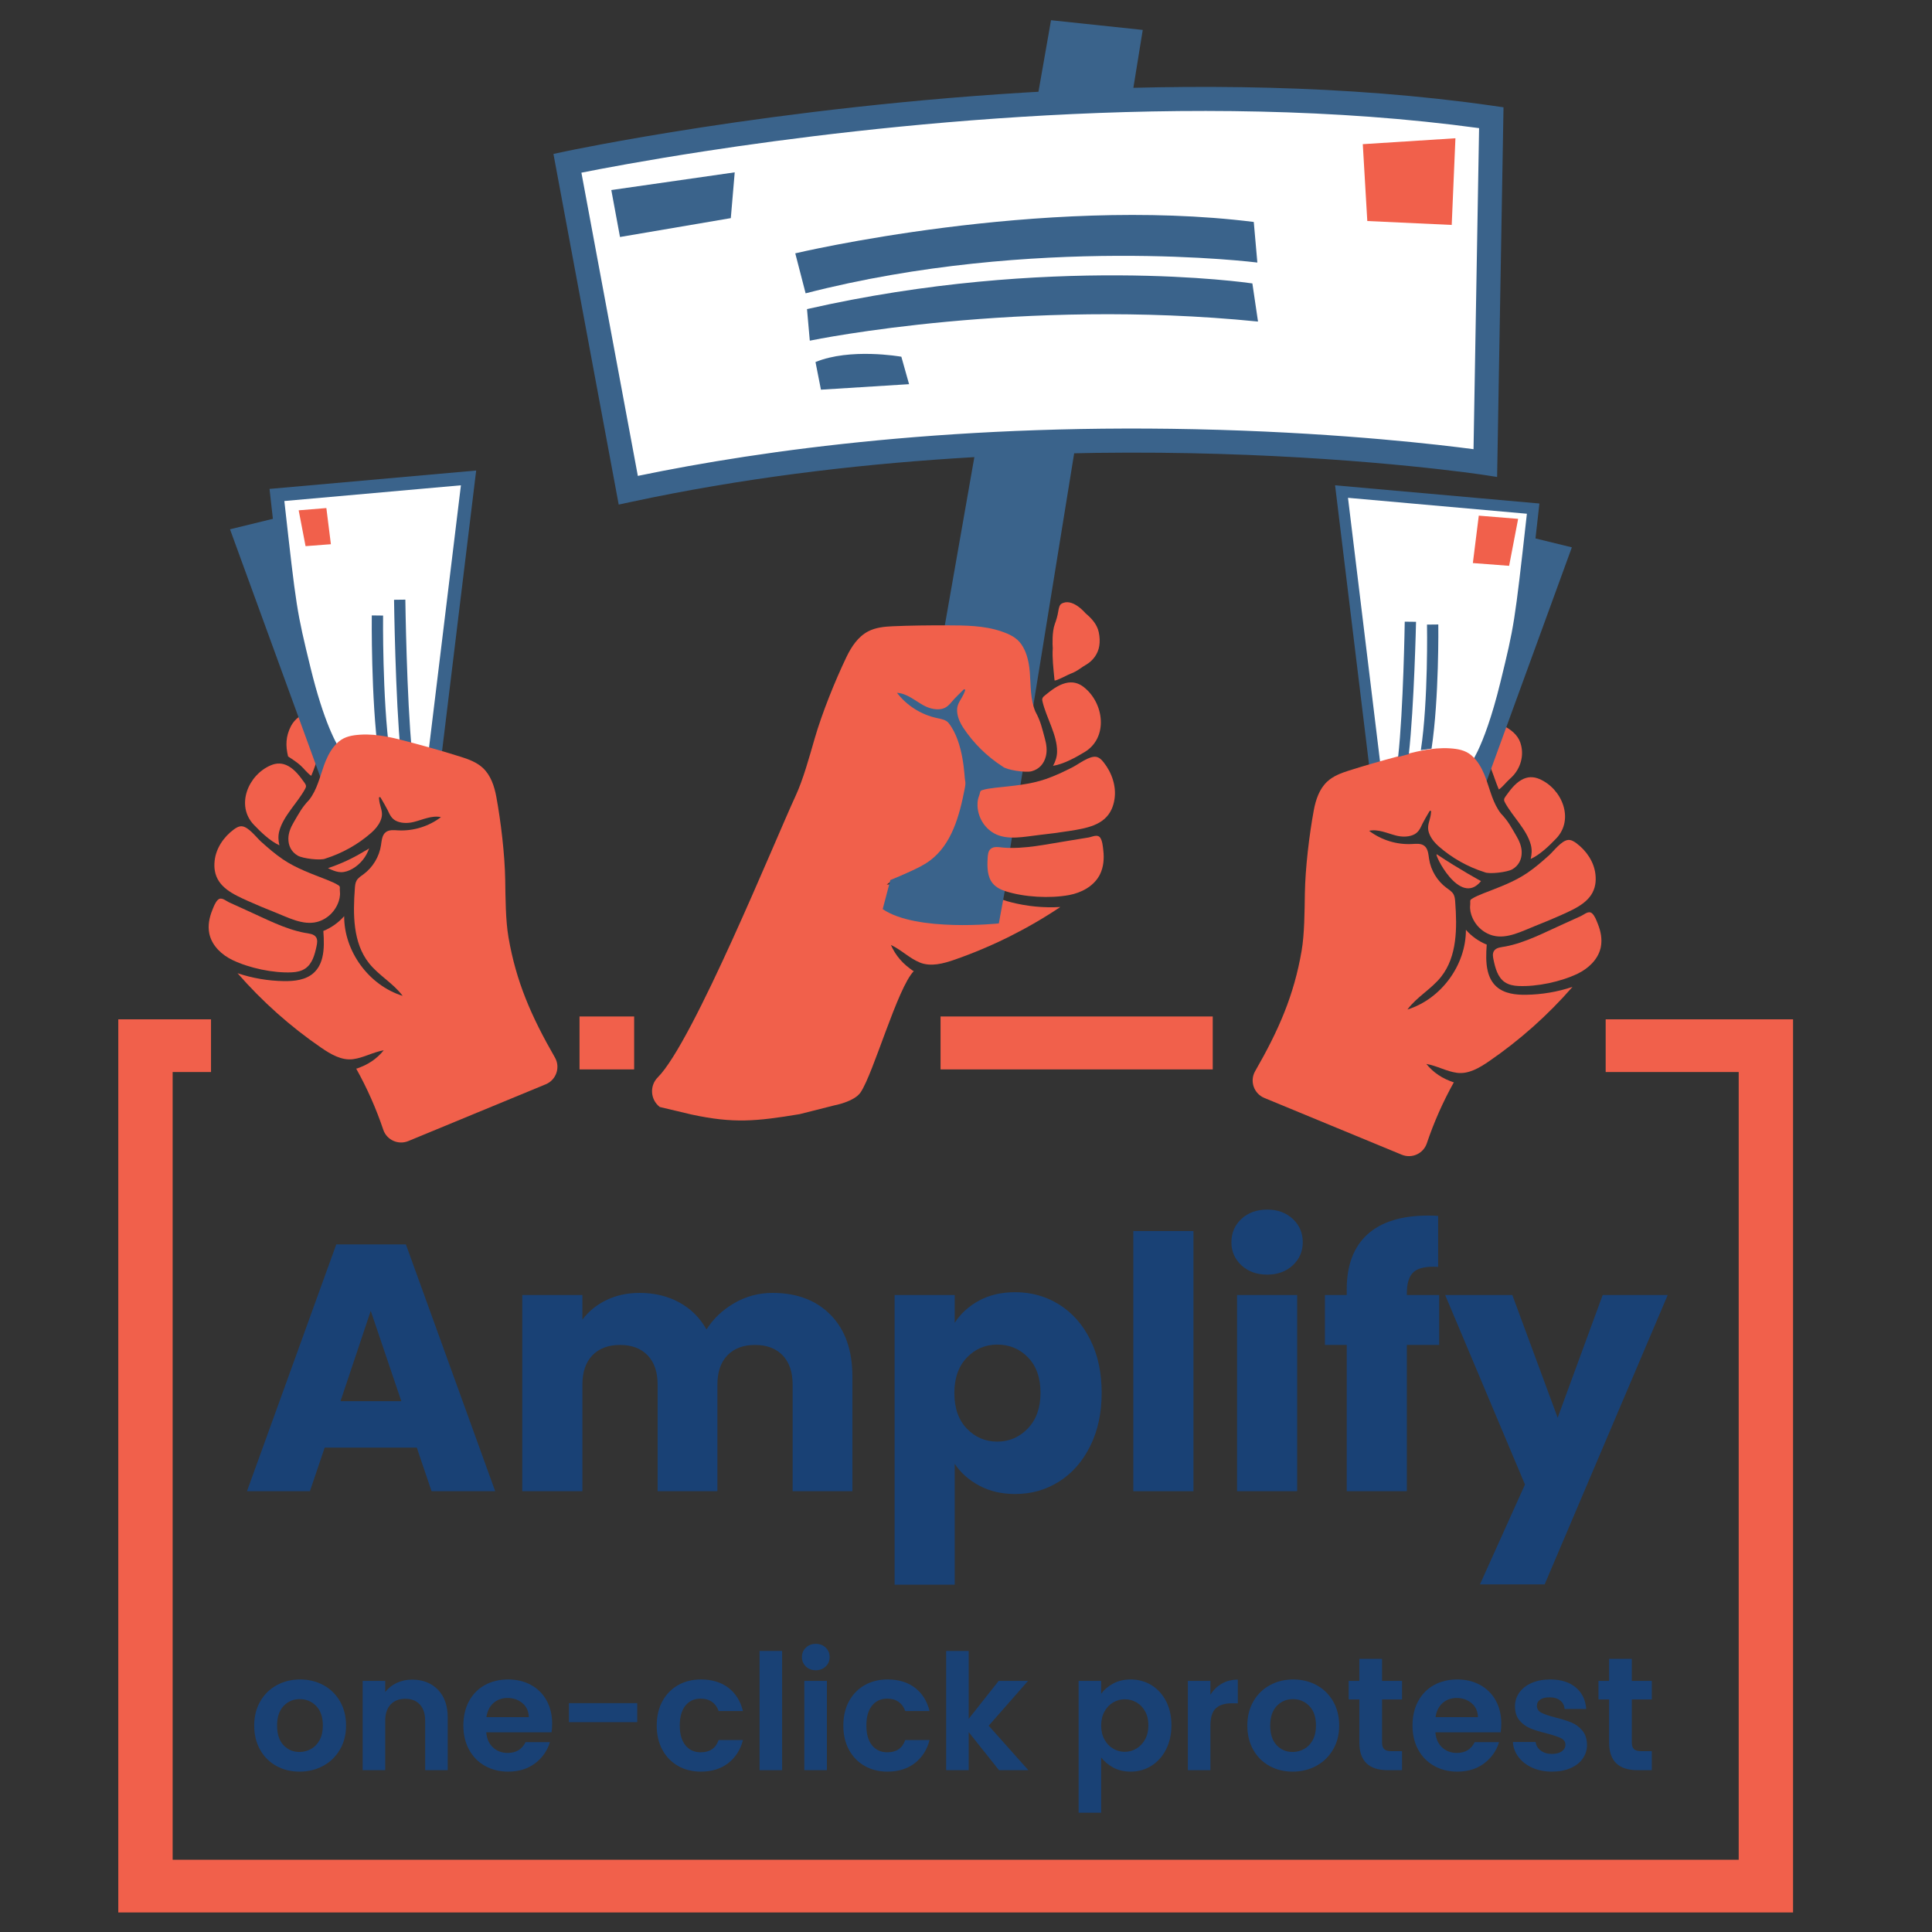 <?xml version="1.0" encoding="utf-8"?>
<!-- Generator: Adobe Illustrator 26.0.1, SVG Export Plug-In . SVG Version: 6.00 Build 0)  -->
<svg version="1.1" id="Layer_1" xmlns="http://www.w3.org/2000/svg" xmlns:xlink="http://www.w3.org/1999/xlink" x="0px" y="0px"
	 viewBox="0 0 2000 2000" style="enable-background:new 0 0 2000 2000;" xml:space="preserve">
<rect x="0" y="0" width="2000" height="2000" fill="#333333" stroke="none"/>
<style type="text/css">
	.st0{fill:#F1604B;}
	.st1{fill:#3A638B;}
	.st2{fill:#FFFFFF;}
	.st3{fill:#194175;}
	.st4{fill:#6D6D6D;}
</style>
<path class="st0" d="M1495.401,764.853c0.224-0.005,0.45-0.014,0.67-0.059
	c0.113-0.024,0.229-0.057,0.336-0.105c0.411-0.182,0.701-0.556,0.983-0.911
	c2.618-3.227,6.424-5.471,10.512-6.209c3.422-0.618,5.445,2.589-1.318,5.955
	c0.223,1.889,0.034,0.285,0.257,2.174c10.128,2.127,19.581,5.343,26.7,13.237
	c8.381,9.285,11.458,21.343,15.803,32.733c0.612,1.602,1.247,3.187,1.907,4.777
	c0.125,0.301,0.199,0.554,0.427,0.789c4.077-2.744,7.598-7.723,11.333-10.976
	c0.039-0.034,0.079-0.069,0.119-0.103c9.763-8.427,14.528-21.439,11.664-34.013
	c-0.517-2.268-1.215-4.395-2.147-6.225c-3.965-7.785-11.429-12.453-19.128-16.003
	c-28.21-13.008-59.525-4.636-81.229,16.219l-1.754,1.687l2.376-0.476
	C1480.377,765.848,1487.805,765.096,1495.401,764.853z"/>
<g>
	<polygon class="st1" points="1627.185,566.609 1576.073,554.117 1488.918,713.101 
		1535.704,817.537 	"/>
</g>
<g>
	<path class="st2" d="M1388.755,508.869l198.353,17.657
		c-13.338,119.208-13.212,119.612-28.094,180.627
		c-18.643,76.435-35.528,91.449-35.528,91.449l-94.538,40.943L1388.755,508.869z"/>
	<path class="st1" d="M1382.077,502.402l211.508,18.828l-1.483,13.258
		c-12.507,111.81-12.746,113.946-27.406,174.051
		c-18.54,76.012-35.456,92.773-37.324,94.434l-0.701,0.624l-102.585,44.427
		L1382.077,502.402z M1529.788,777.356c5.664-11.846,14.347-33.883,23.543-71.589
		c14.211-58.264,14.483-59.377,27.146-172.579l0.153-1.366l-185.197-16.486
		l38.376,315.73l86.245-37.351C1521.354,792.198,1524.905,787.568,1529.788,777.356z"/>
</g>
<path class="st0" d="M1557.025,828.079c0.021,1.011,0.508,1.945,0.987,2.831
	c7.719,14.269,22.521,27.796,26.679,43.613c1.308,4.98,1.055,9.737-0.148,14.682
	c9.722-4.454,19.215-13.627,26.516-21.299c18.887-19.85,5.976-51.529-17.597-61.525
	c-5.78-2.448-11.938-2.749-18.471,0.98
	c-6.868,3.921-11.702,10.531-16.326,16.946
	C1557.851,825.438,1556.996,826.679,1557.025,828.079z"/>
<path class="st0" d="M1581.111,903.609c-14.013,9.538-30.018,15.109-45.687,21.269
	l-0.242,0.101c-4.012,1.708-8.135,3.224-11.788,5.65
	c-0.478,0.317-0.963,0.664-1.214,1.179c-0.278,0.568-0.217,1.233-0.183,1.859
	c0.132,2.239-0.297,4.43-0.174,6.666c0.121,2.213,0.559,4.405,1.237,6.517
	c3.356,10.477,11.784,18.822,22.462,21.657
	c14.673,3.896,30.59-4.845,43.927-10.071c9.191-3.601,18.296-7.416,27.305-11.444
	c16.028-7.161,31.818-14.544,34.66-31.523c0.524-3.144,0.611-6.621,0.169-10.484
	c-1.474-12.881-9.411-24.487-19.838-32.189c-2.476-1.826-5.339-3.529-8.404-3.273
	c-6.857,0.565-14.983,11.544-19.749,15.851
	C1596.429,891.846,1589.1,898.167,1581.111,903.609z"/>
<path class="st0" d="M1617.958,956.747c-19.156,8.551-38.952,19.19-59.71,23.068
	c-3.976,0.742-9.47,0.894-11.772,4.746c-1.59,2.655-1.012,6.016-0.37,9.04
	c1.824,8.624,4.293,18.035,11.538,23.051c4.078,2.829,9.166,3.831,14.125,4.054
	c19.254,0.878,44.05-4.416,61.347-12.732
	c10.91-5.243,20.669-14.273,23.678-26.001c0.13-0.499,0.245-0.999,0.346-1.505
	c1.646-8.09-0.011-16.461-3.069-24.04c-1.421-3.514-3.111-8.343-5.964-10.91
	c-3.642-3.164-7.852,1.07-11.404,2.713
	C1630.471,951.115,1624.221,953.948,1617.958,956.747z"/>
<path class="st0" d="M1549.178,1021.398c-4.756-4.258-7.502-9.784-9.013-15.899
	c-2.146-8.698-1.782-18.575-1.104-27.629c-8.245-3.342-15.695-8.638-21.56-15.327
	c0.11,36.525-25.661,71.656-60.538,82.508
	c9.633-13.039,24.74-21.106,34.808-33.809
	c16.776-21.156,16.65-50.755,14.644-77.684c-0.201-2.701-0.443-5.5-1.778-7.857
	c-1.603-2.836-4.538-4.602-7.159-6.536c-9.633-7.12-16.291-18.148-18.101-29.992
	c-0.745-4.899-1.031-10.557-4.957-13.583c-3.433-2.644-8.233-2.112-12.556-1.871
	c-15.848,0.888-31.956-4.062-44.575-13.689c9.391-2.027,18.747,2.63,28.064,4.979
	c5.524,1.389,11.829,1.571,17.197-0.558c5.711-2.264,7.555-6.581,10.073-11.952
	c1.108-2.366,5.002-9.034,7.237-12.815c0.469-0.793,1.679-0.417,1.62,0.501
	c-0.119,1.913-0.476,4.601-1.387,7.856c-1.682,5.999-2.791,9.861-0.102,15.986
	c2.072,4.732,5.623,8.861,9.485,12.24c13.726,12.025,29.976,21.142,47.376,26.636
	c4.489,2.24,23.485,0.084,28.767-3.045c6.543-3.871,9.717-10.094,9.64-17.687
	c-0.061-5.966-2.468-11.617-5.459-16.696c-5.682-9.65-8.417-15.349-16.072-23.348
	c-8.118-10.353-11.006-23.71-15.471-36.081c-0.544-1.504-1.123-3.001-1.744-4.477
	c-3.071-7.286-7.209-14.454-13.3-19.639c-6.381-5.428-14.17-6.712-22.318-7.25
	c-18.296-1.203-36.409,3.698-53.849,8.372
	c-17.094,4.585-34.124,9.396-50.991,14.757c-7.975,2.536-15.92,5.574-22.026,11.208
	c-8.245,7.607-11.992,18.905-14.025,29.936
	c-4.725,25.638-8.773,59.778-9.208,85.844c-0.31,18.627-0.356,42.008-3.369,59.529
	c-7.914,46.039-23.607,81.953-48.09,124.528
	c-5.872,10.208-1.361,23.244,9.514,27.738l69.747,28.813l72.483,29.943
	c10.422,4.307,22.354-1.061,25.952-11.749
	c7.376-21.902,16.776-43.125,28.054-63.296c-0.278,0.503-7.627-2.767-8.359-3.107
	c-2.696-1.255-5.295-2.73-7.762-4.395c-4.674-3.157-8.882-7.01-12.411-11.417
	c11.337,1.986,20.731,7.744,31.734,9.201c11.851,1.569,23.103-5.077,32.958-11.834
	c31.977-21.921,61.158-47.913,86.623-77.149
	c-15.476,5.182-31.755,7.952-48.072,8.179
	C1568.965,1029.944,1557.258,1028.629,1549.178,1021.398z"/>
<g>
	<polygon class="st0" points="1564.601,542.419 1557.477,579.512 1531.262,577.513 
		1535.942,540.08 	"/>
	<path class="st0" d="M1524.697,582.878l6.136-49.084l40.742,3.326l-9.338,48.621
		L1524.697,582.878z M1541.05,546.365l-3.223,25.783l14.89,1.135l4.91-25.565
		L1541.05,546.365z"/>
</g>
<g>
	<path class="st1" d="M1458.419,780.669c5.499-49.52,7.447-136.07,7.46-136.979
		l-11.697-0.137c-0.013,0.904-1.398,90.985-6.847,140.063L1458.419,780.669z"/>
</g>
<g>
	<path class="st3" d="M1483.08,649.491c0,0,1.01,75.039-6.931,127.719"/>
	<path class="st1" d="M1481.946,774.931c7.906-52.449,6.993-127.719,6.982-128.473
		l-11.697,0.125c0.01,0.747,1.432,78.245-6.359,129.936L1481.946,774.931z"/>
</g>
<g>
	<path class="st0" d="M656.469,1107.044h-56.557v-54.79h56.557V1107.044z"/>
</g>
<g>
	<path class="st0" d="M1255.42,1107.044H973.656v-54.79h281.764V1107.044z"/>
</g>
<polygon class="st1" points="942.978,847.417 1088.006,20.941 1182.972,30.975 1032.937,957.183 
	"/>
<path class="st3" d="M1032.658,802.934c-12.089-7.971-23.319-17.452-33.262-27.974
	c-0.712-0.748-4.281-3.825-4.328-4.858c0.463,9.872,4.716,19.517,11.689,26.514
	c3.123,3.138,6.882,5.804,11.178,6.877c3.664,0.911,7.469,0.621,11.232,0.04
	C1030.33,803.352,1031.5,803.144,1032.658,802.934z"/>
<path class="st0" d="M1079.017,723.25c-0.257,1.031-0.02,2.111,0.223,3.142
	c3.902,16.591,15.19,34.376,15.056,51.556c-0.043,5.409-1.608,10.163-4.188,14.846
	c11.082-1.843,23.23-8.532,32.742-14.303
	c24.608-14.932,20.23-50.601-0.921-67.219
	c-5.187-4.072-11.348-6.07-18.997-4.086c-8.041,2.087-14.761,7.459-21.213,12.692
	C1080.58,720.8,1079.373,721.823,1079.017,723.25z"/>
<polygon class="st1" points="929.816,709.557 886.524,871.043 934.268,921.912 999.396,938.09 
	1014.245,922.983 1053.143,696.772 "/>
<path class="st0" d="M1017.896,917.097c-3.651-5.625-4.916-11.983-4.766-18.599
	c0.216-9.409,3.301-19.324,6.479-28.316c-7.441-5.656-13.537-13.074-17.644-21.469
	c-9.933,37.063-45.724,65.595-84.07,67.006
	c13.353-10.571,30.888-14.596,44.589-24.706
	c22.827-16.836,30.839-46.882,36.211-74.736c0.539-2.794,1.064-5.698,0.358-8.455
	c-0.846-3.316-1.04-38.642-16.856-59.117c-2.754-3.625-7.767-4.406-12.215-5.35
	c-16.312-3.458-31.283-12.906-41.429-26.137
	c10.079,0.527,18.284,7.822,27.084,12.766c5.219,2.927,11.561,4.846,17.589,4.164
	c6.413-0.724,9.469-4.595,13.5-9.348c1.776-2.097,7.57-7.798,10.874-11.015
	c0.686-0.668,1.806,0.037,1.499,0.944c-0.645,1.909-1.748,4.544-3.574,7.605
	c-3.355,5.62-5.541,9.231-4.5,16.18c0.799,5.367,3.265,10.531,6.25,15.019
	c10.609,15.967,24.578,29.679,40.709,40.035c3.936,3.506,23.788,6.544,30.004,4.824
	c7.699-2.125,12.628-7.562,14.638-15.282c1.579-6.065,0.692-12.457-0.943-18.429
	c-3.108-11.346-4.313-17.877-9.874-28.092c-5.384-12.729-4.638-27.066-5.763-40.837
	c-0.138-1.674-0.313-3.352-0.537-5.019c-1.11-8.232-3.334-16.638-8.084-23.569
	c-4.976-7.259-12.521-10.703-20.634-13.488
	c-18.219-6.251-37.932-6.264-56.899-6.32c-18.592-0.053-37.182,0.142-55.757,0.939
	c-8.784,0.378-17.674,1.273-25.414,5.306c-10.451,5.446-17.358,15.87-22.452,26.495
	c-11.841,24.695-25.334,58.196-32.944,84.504
	c-5.436,18.8-11.914,42.494-19.786,59.429
	c-20.685,44.503-106.02,254.746-142.552,291.178
	c-8.761,8.735-7.773,23.193,2.018,30.74l33.12,7.858
	c43.154,9.261,66.487,7.069,111.692-0.45l35.663-9.029
	c0,0,20.88-3.74,27.467-13.586c13.502-20.178,38.065-108.138,55.048-125.487
	c-0.42,0.433-6.972-4.903-7.62-5.449c-2.388-2.014-4.618-4.224-6.661-6.59
	c-3.871-4.486-7.078-9.55-9.443-14.988c10.949,5.131,18.89,13.552,29.645,18.056
	c11.584,4.85,24.82,1.206,36.67-2.935
	c38.449-13.432,75.185-31.759,109.043-54.398
	c-17.116,0.998-34.383-0.67-50.989-4.927
	C1035.608,931.203,1024.1,926.651,1017.896,917.097z"/>
<path class="st1" d="M1040.35,921.245l-6.349,34.668c0,0-85.195,9.167-120.241-14.791
	l7.928-30.103l46.509-19.395l22.261-28.477l11.918-33.085l41.816,41.446
	L1040.35,921.245z"/>
<g>
	<path class="st2" d="M650.382,507.471l-62.998-338.472c0,0,53.299-11.389,140.246-24.754
		c183.655-28.229,517.436-65.271,816.16-22.407l-6.193,357.437
		C1537.597,479.275,1096.719,411.574,650.382,507.471z"/>
	<path class="st1" d="M640.482,522.336L572.922,159.355l11.859-2.535
		c0.536-0.113,54.65-11.618,140.957-24.884
		c176.008-27.052,516.557-65.94,819.821-22.426l10.872,1.561l-6.629,382.673
		l-14.093-2.162c-1.099-0.168-111.683-16.898-275.134-21.737
		c-150.669-4.46-378.388,0.558-607.577,49.8L640.482,522.336z M601.866,178.754
		l58.424,313.896c128.928-26.786,334.592-55.626,601.446-47.686
		c131.119,3.901,228.657,15.406,263.654,20.038l5.757-332.36
		c-297.318-40.601-629.097-2.606-801.627,23.911
		C667.379,166.104,622.153,174.717,601.866,178.754z"/>
</g>
<polygon class="st0" points="1410.752,149.24 1415.423,228.804 1502.813,232.852 
	1506.655,143.127 "/>
<path class="st1" d="M823.258,262.256c0,0,253.631-60.117,474.638-32.487l3.708,42.013
	c0,0-231.111-29.141-467.636,31.869L823.258,262.256z"/>
<path class="st1" d="M835.422,320.121l2.858,32.376c0.008,0.09,0.075,0.156,0.163,0.138
	c6.395-1.317,218.334-44.4,463.657-19.775c0.097,0.01,0.178-0.074,0.164-0.171
	l-5.792-39.172c-0.01-0.066-0.05-0.116-0.116-0.126
	c-5.165-0.759-210.435-30.335-460.816,26.568
	C835.467,319.977,835.416,320.046,835.422,320.121z"/>
<path class="st1" d="M844.199,374.785l5.63,28.612l91.234-5.701
	c0,0-7.967-28.406-7.993-28.411C931.675,369.038,880.021,360.022,844.199,374.785z"/>
<polygon class="st1" points="756.53,225.806 641.818,245.34 632.824,196.737 760.579,178.403 "/>
<path class="st0" d="M1533.135,912.113c0,0-22.038-11.925-45.66-27.672
	C1483.324,881.673,1510.997,939.785,1533.135,912.113z"/>
<path class="st0" d="M400.88,753.204l2.376,0.476l-1.754-1.687
	c-21.703-20.854-53.019-29.226-81.229-16.219
	c-7.699,3.55-15.164,8.218-19.128,16.003c-5.415,10.623-5.591,20.193-2.989,31.015
	l0.066,0.265l0.235,0.163c4.348,2.875,8.398,5.473,12.323,8.898
	c3.735,3.254,7.256,8.233,11.333,10.976c0.228-0.235,0.302-0.488,0.427-0.789
	c0.66-1.59,1.295-3.175,1.907-4.777c4.345-11.39,7.422-23.448,15.803-32.733
	c7.178-7.959,16.727-11.162,26.95-13.289c-1.275-1.63-2.548-3.267-3.825-4.902
	c-1.649-2.115,0.078-3.615,2.515-3.175c4.089,0.739,7.894,2.982,10.512,6.209
	c0.282,0.355,0.572,0.728,0.983,0.911c0.107,0.048,0.223,0.081,0.336,0.105
	c0.219,0.045,0.445,0.055,0.67,0.059
	C385.989,750.956,393.416,751.708,400.88,753.204z"/>
<g>
	<polygon class="st4" points="246.608,552.469 297.72,539.977 384.875,698.961 338.089,803.397 	"/>
	<path class="st1" d="M337.477,820.501L238.103,547.924l62.885-15.369l91.066,166.118
		L337.477,820.501z"/>
</g>
<g>
	<g>
		<path class="st2" d="M485.038,494.729l-198.353,17.657
			c13.338,119.208,13.212,119.612,28.094,180.627
			c18.643,76.435,35.528,91.449,35.528,91.449l94.538,40.943L485.038,494.729z"/>
		<path class="st1" d="M450.595,835.433l-104.054-45.064l-0.83-0.738
			c-1.893-1.684-19.037-18.652-37.652-94.979
			c-14.678-60.177-14.917-62.314-27.435-174.216l-1.601-14.312l213.914-19.044
			L450.595,835.433z M354.325,778.663l84.771,36.712l38.043-312.996l-182.792,16.271
			l0.028,0.249c12.42,111.038,12.658,113.16,27.125,172.476
			C334.946,746.501,348.427,771.989,354.325,778.663z"/>
	</g>
</g>
<path class="st0" d="M342.56,900.117c3.313,1.471,6.736,2.685,10.329,2.762
	c4.214,0.085,8.332-1.427,11.983-3.532c8.149-4.69,14.46-12.491,17.345-21.446
	c-0.301,0.937-4.346,2.875-5.187,3.385c-11.756,7.189-24.436,13.101-37.529,17.412
	C340.514,899.179,341.537,899.661,342.56,900.117z"/>
<path class="st0" d="M315.128,810.166c-4.624-6.415-9.459-13.025-16.326-16.946
	c-6.533-3.729-12.691-3.428-18.471-0.98c-23.573,9.996-36.483,41.675-17.596,61.525
	c7.301,7.672,16.794,16.845,26.516,21.299c-1.203-4.945-1.457-9.702-0.148-14.682
	c4.158-15.817,18.96-29.344,26.679-43.613c0.479-0.886,0.966-1.82,0.987-2.831
	C316.797,812.539,315.943,811.299,315.128,810.166z"/>
<path class="st0" d="M270.202,871.234c-4.767-4.307-12.892-15.286-19.749-15.851
	c-3.066-0.256-5.928,1.447-8.404,3.273c-10.428,7.703-18.364,19.308-19.838,32.189
	c-0.442,3.863-0.355,7.34,0.17,10.484c2.843,16.978,18.632,24.362,34.66,31.523
	c9.009,4.028,18.115,7.843,27.305,11.444c13.337,5.226,29.253,13.967,43.927,10.071
	c10.677-2.835,19.105-11.18,22.462-21.657c0.677-2.112,1.116-4.304,1.237-6.517
	c0.122-2.235-0.306-4.427-0.174-6.666c0.034-0.626,0.095-1.291-0.183-1.859
	c-0.251-0.514-0.735-0.862-1.214-1.179c-3.653-2.426-7.776-3.942-11.788-5.65
	l-0.242-0.101c-15.669-6.16-31.674-11.731-45.687-21.269
	C284.693,884.028,277.365,877.706,270.202,871.234z"/>
<path class="st0" d="M237.09,934.092c-3.552-1.643-7.762-5.877-11.404-2.713
	c-2.853,2.567-4.543,7.396-5.964,10.91c-3.058,7.579-4.716,15.95-3.069,24.04
	c0.101,0.506,0.215,1.006,0.346,1.505c3.009,11.728,12.768,20.758,23.678,26.001
	c17.297,8.317,42.093,13.61,61.347,12.732c4.96-0.223,10.047-1.225,14.125-4.054
	c7.245-5.016,9.714-14.427,11.538-23.051c0.642-3.024,1.22-6.386-0.37-9.04
	c-2.302-3.851-7.796-4.004-11.772-4.746c-20.758-3.878-40.555-14.517-59.71-23.068
	C249.572,939.808,243.322,936.975,237.09,934.092z"/>
<g>
	<polygon class="st0" points="309.192,528.279 316.316,565.372 342.531,563.373 337.852,525.94 	
		"/>
</g>
<g>
	<path class="st3" d="M413.762,620.823c0,0,1.337,101.863,6.875,157.914"/>
	<path class="st1" d="M414.816,779.312c-5.499-55.656-6.889-157.391-6.903-158.412
		l11.697-0.154c0.013,1.016,1.398,102.258,6.847,157.416L414.816,779.312z"/>
</g>
<g>
	<path class="st3" d="M390.713,637.16c0,0-1.01,84.336,6.931,143.543"/>
	<path class="st1" d="M391.847,781.481c-7.906-58.947-6.993-143.543-6.982-144.391
		l11.697,0.14c-0.01,0.839-0.912,84.6,6.879,142.696L391.847,781.481z"/>
</g>
<path class="st0" d="M293.991,1015.643c-16.317-0.227-32.596-2.997-48.072-8.179
	c25.465,29.236,54.647,55.228,86.623,77.149c9.855,6.757,21.107,13.404,32.958,11.834
	c11.003-1.457,20.397-7.215,31.734-9.201c-3.529,4.407-7.736,8.26-12.411,11.417
	c-2.467,1.664-5.066,3.14-7.762,4.395c-0.732,0.34-8.081,3.61-8.359,3.107
	c11.279,20.17,20.678,41.393,28.054,63.296
	c3.598,10.687,15.53,16.055,25.952,11.749l72.483-29.943l69.747-28.813
	c10.875-4.494,15.386-17.53,9.514-27.738
	c-24.484-42.574-40.176-78.488-48.09-124.528
	c-3.013-17.521-3.059-40.902-3.369-59.529c-0.435-26.066-4.483-60.206-9.208-85.844
	c-2.033-11.031-5.78-22.329-14.025-29.936
	c-6.106-5.634-14.051-8.672-22.026-11.208c-16.867-5.361-33.897-10.172-50.991-14.757
	c-17.44-4.675-35.553-9.575-53.849-8.372c-8.147,0.537-15.937,1.821-22.318,7.25
	c-6.091,5.184-10.23,12.353-13.301,19.639c-0.62,1.476-1.2,2.973-1.744,4.477
	c-4.465,12.372-7.353,25.729-15.471,36.081c-7.655,7.998-10.389,13.698-16.072,23.348
	c-2.991,5.079-5.398,10.73-5.459,16.696c-0.076,7.593,3.097,13.816,9.64,17.687
	c5.283,3.129,24.278,5.285,28.767,3.045c17.4-5.494,33.651-14.611,47.376-26.636
	c3.861-3.379,7.413-7.508,9.485-12.24c2.689-6.125,1.58-9.987-0.102-15.986
	c-0.912-3.255-1.269-5.942-1.387-7.856c-0.06-0.919,1.151-1.294,1.62-0.501
	c2.235,3.781,6.129,10.449,7.237,12.815c2.518,5.372,4.362,9.689,10.073,11.952
	c5.368,2.129,11.672,1.946,17.197,0.558c9.317-2.349,18.673-7.006,28.064-4.979
	c-12.619,9.627-28.727,14.576-44.575,13.689c-4.322-0.241-9.122-0.773-12.556,1.871
	c-3.926,3.026-4.211,8.684-4.957,13.583c-1.811,11.844-8.468,22.872-18.101,29.992
	c-2.621,1.934-5.556,3.7-7.159,6.536c-1.335,2.357-1.577,5.156-1.778,7.857
	c-2.005,26.928-2.132,56.528,14.644,77.684
	c10.068,12.702,25.175,20.769,34.808,33.809
	c-34.877-10.852-60.648-45.983-60.538-82.508
	c-5.865,6.69-13.314,11.985-21.56,15.327c0.679,9.053,1.042,18.931-1.103,27.629
	c-1.511,6.115-4.258,11.641-9.013,15.899
	C316.535,1014.489,304.828,1015.804,293.991,1015.643z"/>
<g>
	<path class="st0" d="M1856.161,1979.765H122.46v-924.567h95.983v54.556h-39.722v815.456
		h1621.179v-815.456h-137.71v-54.556h193.971V1979.765z"/>
</g>
<path class="st0" d="M1098.665,625.089c-1.789,1.101-2.645,4.399-3.176,7.857
	c-0.701,4.564-2.038,8.985-3.627,13.32c-2.8,7.636-2.369,21.195-2.051,24.799
	c-0.704,9.401,0.689,21.536,1.854,33.195c0.164,1.64,16.46-7.122,16.613-6.847
	c3.223-1.095,7.088-3.316,9.729-5.204c1.943-1.389,3.938-2.698,6.003-3.899
	c0.02-0.012,0.04-0.023,0.061-0.035c7.384-4.252,12.722-11.487,13.934-19.921
	c0.621-4.32,0.484-8.851-0.561-13.836c-1.719-8.22-7.469-14.428-13.718-19.658
	C1123.725,634.861,1109.957,618.14,1098.665,625.089z"/>
<path class="st0" d="M1105.412,870.463c-21.773,3.402-44.771,8.745-66.884,6.967
	c-4.235-0.341-9.848-1.698-13.241,1.574c-2.342,2.254-2.68,5.821-2.861,9.064
	c-0.523,9.246-0.607,19.467,5.359,26.545c3.357,3.99,8.239,6.405,13.207,7.995
	c19.28,6.185,45.876,7.637,65.701,3.962c12.503-2.315,24.882-8.787,31.158-19.85
	c0.269-0.47,0.523-0.946,0.764-1.431c3.894-7.749,4.516-16.693,3.499-25.218
	c-0.474-3.954-0.86-9.315-3.046-12.701c-2.822-4.209-8.255-1.075-12.309-0.385
	C1119.647,868.194,1112.532,869.347,1105.412,870.463z"/>
<path class="st0" d="M1082.666,806.453c-16.831,5.817-34.59,7.064-52.171,9
	l-0.273,0.035c-4.538,0.628-9.135,1.032-13.506,2.486
	c-0.572,0.19-1.159,0.409-1.555,0.862c-0.438,0.499-0.559,1.19-0.697,1.835
	c-0.482,2.306-1.519,4.41-2.01,6.71c-0.486,2.277-0.644,4.62-0.538,6.948
	c0.522,11.546,6.772,22.324,16.818,28.135c13.806,7.985,32.347,3.5,47.307,1.869
	c10.308-1.123,20.59-2.487,30.832-4.094c18.22-2.852,36.259-5.996,43.811-22.429
	c1.396-3.044,2.44-6.544,3.055-10.583c2.048-13.465-2.807-27.415-11.262-38.092
	c-2.009-2.532-4.443-5.046-7.621-5.629c-7.108-1.313-18.366,7.584-24.383,10.64
	C1101.432,798.739,1092.263,803.133,1082.666,806.453z"/>
<g>
	<path class="st3" d="M431.463,1498.557h-95.357l-15.286,45.132h-65.149l92.446-255.5h72.063
		l92.446,255.5h-65.877L431.463,1498.557z M415.449,1450.515l-31.664-93.537
		l-31.301,93.537H415.449z"/>
	<path class="st3" d="M860.026,1361.344c14.922,15.287,22.383,36.521,22.383,63.693v118.652
		h-61.873v-110.281c0-13.103-3.458-23.231-10.372-30.391
		c-6.916-7.152-16.441-10.735-28.571-10.735c-12.136,0-21.655,3.583-28.571,10.735
		c-6.916,7.16-10.372,17.288-10.372,30.391v110.281h-61.873v-110.281
		c0-13.103-3.458-23.231-10.373-30.391c-6.915-7.152-16.441-10.735-28.57-10.735
		c-12.136,0-21.656,3.583-28.571,10.735c-6.916,7.16-10.373,17.288-10.373,30.391
		v110.281h-62.236v-203.09h62.236v25.476c6.307-8.49,14.558-15.222,24.749-20.198
		c10.191-4.97,21.713-7.462,34.576-7.462c15.286,0,28.935,3.275,40.946,9.828
		c12.011,6.551,21.411,15.895,28.207,28.023
		c7.034-11.158,16.617-20.256,28.753-27.295
		c12.13-7.036,25.352-10.556,39.671-10.556
		C825.023,1338.415,845.104,1346.059,860.026,1361.344z"/>
	<path class="st3" d="M1013.43,1346.422c10.674-5.823,23.17-8.735,37.488-8.735
		c16.743,0,31.905,4.248,45.495,12.738c13.587,8.498,24.324,20.626,32.21,36.397
		c7.883,15.775,11.829,34.093,11.829,54.958c0,20.871-3.946,39.25-11.829,55.139
		c-7.886,15.895-18.624,28.15-32.21,36.76
		c-13.59,8.616-28.752,12.92-45.495,12.92c-14.074,0-26.512-2.91-37.305-8.735
		c-10.799-5.823-19.233-13.34-25.296-22.564v125.201h-62.236v-299.902h62.236v28.752
		C994.38,1359.888,1002.751,1352.247,1013.43,1346.422z M1064.203,1405.202
		c-8.616-8.853-19.233-13.285-31.845-13.285c-12.375,0-22.873,4.493-31.483,13.466
		c-8.615,8.981-12.921,21.236-12.921,36.76c0,15.532,4.305,27.786,12.921,36.76
		c8.611,8.979,19.108,13.466,31.483,13.466c12.373,0,22.929-4.548,31.664-13.648
		c8.735-9.1,13.103-21.412,13.103-36.942
		C1077.125,1426.254,1072.814,1414.063,1064.203,1405.202z"/>
	<path class="st3" d="M1235.442,1274.358v269.332h-62.237v-269.332H1235.442z"/>
	<path class="st3" d="M1285.12,1309.845c-6.914-6.426-10.372-14.378-10.372-23.84
		c0-9.702,3.459-17.771,10.372-24.204c6.916-6.425,15.834-9.644,26.751-9.644
		c10.674,0,19.472,3.22,26.388,9.644c6.916,6.432,10.372,14.502,10.372,24.204
		c0,9.463-3.457,17.414-10.372,23.84c-6.916,6.43-15.714,9.644-26.388,9.644
		C1300.954,1319.49,1292.035,1316.276,1285.12,1309.845z M1342.808,1340.6v203.09
		h-62.236v-203.09H1342.808z"/>
	<path class="st3" d="M1489.847,1392.282h-33.483v151.407h-62.238v-151.407h-22.564v-51.682
		h22.564v-5.824c0-24.987,7.155-43.976,21.475-56.959
		c14.313-12.977,35.304-19.472,62.965-19.472c4.607,0,8.007,0.124,10.191,0.363
		v52.776c-11.892-0.728-20.261,0.973-25.113,5.094
		c-4.856,4.13-7.279,11.529-7.279,22.203v1.819h33.483V1392.282z"/>
	<path class="st3" d="M1726.416,1340.6l-127.385,299.539h-66.97l46.588-103.365
		l-82.62-196.174h69.517l46.951,127.022l46.586-127.022H1726.416z"/>
</g>
<g>
	<g>
		<path class="st3" d="M286.002,1828.064c-7.119-3.946-12.707-9.534-16.765-16.765
			c-4.061-7.227-6.089-15.568-6.089-25.023c0-9.451,2.086-17.791,6.256-25.021
			c4.17-7.229,9.868-12.817,17.099-16.766c7.227-3.946,15.289-5.922,24.188-5.922
			c8.896,0,16.957,1.976,24.188,5.922c7.228,3.95,12.928,9.537,17.099,16.766
			c4.171,7.231,6.255,15.57,6.255,25.021c0,9.455-2.142,17.796-6.423,25.023
			c-4.282,7.231-10.066,12.818-17.348,16.765c-7.285,3.95-15.431,5.922-24.44,5.922
			C301.125,1833.986,293.118,1832.014,286.002,1828.064z M321.951,1810.548
			c3.724-2.056,6.699-5.142,8.925-9.258c2.223-4.112,3.336-9.117,3.336-15.014
			c0-8.783-2.309-15.54-6.923-20.267c-4.616-4.726-10.26-7.089-16.932-7.089
			c-6.673,0-12.261,2.364-16.765,7.089c-4.504,4.728-6.756,11.485-6.756,20.267
			c0,8.786,2.195,15.543,6.589,20.269c4.392,4.728,9.926,7.089,16.598,7.089
			C314.249,1813.634,318.224,1812.608,321.951,1810.548z"/>
		<path class="st3" d="M453.318,1749.16c6.782,6.952,10.176,16.656,10.176,29.109v54.216
			h-23.354v-51.046c0-7.34-1.835-12.983-5.505-16.933
			c-3.67-3.946-8.675-5.922-15.013-5.922c-6.451,0-11.539,1.976-15.264,5.922
			c-3.727,3.95-5.588,9.593-5.588,16.933v51.046h-23.354v-92.417h23.354v11.509
			c3.113-4.003,7.09-7.143,11.928-9.425c4.837-2.278,10.147-3.419,15.931-3.419
			C437.637,1738.734,446.533,1742.21,453.318,1749.16z"/>
		<path class="st3" d="M570.923,1793.283h-67.561c0.555,6.673,2.891,11.901,7.006,15.681
			c4.113,3.782,9.175,5.672,15.18,5.672c8.675,0,14.847-3.724,18.517-11.177
			h25.19c-2.669,8.899-7.786,16.21-15.347,21.937
			c-7.563,5.729-16.849,8.59-27.858,8.59c-8.899,0-16.877-1.972-23.938-5.922
			c-7.064-3.946-12.569-9.534-16.515-16.765c-3.949-7.227-5.922-15.568-5.922-25.023
			c0-9.562,1.944-17.959,5.838-25.19c3.892-7.227,9.342-12.786,16.349-16.68
			c7.006-3.893,15.068-5.84,24.188-5.84c8.784,0,16.654,1.894,23.604,5.672
			c6.949,3.784,12.345,9.15,16.182,16.099s5.755,14.93,5.755,23.938
			C571.59,1787.612,571.367,1790.614,570.923,1793.283z M547.402,1777.602
			c-0.112-6.006-2.281-10.814-6.506-14.429c-4.228-3.614-9.399-5.423-15.514-5.423
			c-5.784,0-10.65,1.752-14.596,5.255c-3.949,3.505-6.368,8.37-7.257,14.597
			H547.402z"/>
		<path class="st3" d="M659.669,1763.089v19.684h-70.731v-19.684H659.669z"/>
		<path class="st3" d="M685.691,1761.17c3.892-7.174,9.285-12.732,16.182-16.682
			c6.895-3.946,14.789-5.922,23.689-5.922c11.453,0,20.935,2.864,28.442,8.591
			c7.507,5.729,12.537,13.762,15.097,24.106h-25.19
			c-1.335-4.005-3.587-7.145-6.756-9.427c-3.169-2.278-7.089-3.419-11.761-3.419
			c-6.673,0-11.957,2.417-15.847,7.256c-3.894,4.838-5.839,11.706-5.839,20.602
			c0,8.786,1.944,15.599,5.839,20.435c3.891,4.838,9.174,7.258,15.847,7.258
			c9.451,0,15.624-4.225,18.517-12.679h25.19
			c-2.56,10.009-7.619,17.963-15.18,23.856
			c-7.564,5.895-17.016,8.84-28.359,8.84c-8.899,0-16.794-1.972-23.689-5.922
			c-6.896-3.946-12.29-9.509-16.182-16.68
			c-3.893-7.174-5.838-15.541-5.838-25.107
			C679.853,1776.714,681.797,1768.344,685.691,1761.17z"/>
		<path class="st3" d="M809.635,1709.041v123.445h-23.354v-123.445H809.635z"/>
		<path class="st3" d="M834.241,1725.138c-2.727-2.612-4.087-5.865-4.087-9.759
			c0-3.893,1.361-7.145,4.087-9.759c2.724-2.612,6.144-3.919,10.259-3.919
			c4.113,0,7.533,1.307,10.26,3.919c2.724,2.614,4.086,5.866,4.086,9.759
			c0,3.894-1.362,7.147-4.086,9.759c-2.727,2.614-6.146,3.919-10.26,3.919
			C840.385,1729.057,836.965,1727.752,834.241,1725.138z M856.01,1740.068v92.417h-23.354
			v-92.417H856.01z"/>
		<path class="st3" d="M878.864,1761.17c3.892-7.174,9.285-12.732,16.182-16.682
			c6.895-3.946,14.789-5.922,23.689-5.922c11.453,0,20.935,2.864,28.442,8.591
			c7.507,5.729,12.537,13.762,15.097,24.106h-25.19
			c-1.335-4.005-3.587-7.145-6.756-9.427c-3.169-2.278-7.089-3.419-11.761-3.419
			c-6.673,0-11.957,2.417-15.847,7.256c-3.894,4.838-5.839,11.706-5.839,20.602
			c0,8.786,1.944,15.599,5.839,20.435c3.891,4.838,9.174,7.258,15.847,7.258
			c9.451,0,15.624-4.225,18.517-12.679h25.19
			c-2.56,10.009-7.619,17.963-15.18,23.856
			c-7.564,5.895-17.016,8.84-28.359,8.84c-8.899,0-16.794-1.972-23.689-5.922
			c-6.896-3.946-12.29-9.509-16.182-16.68
			c-3.893-7.174-5.838-15.541-5.838-25.107
			C873.026,1776.714,874.97,1768.344,878.864,1761.17z"/>
		<path class="st3" d="M1034.169,1832.485l-31.361-39.369v39.369h-23.354v-123.445h23.354v70.23
			l31.028-39.202h30.361l-40.704,46.376l41.037,46.042H1034.169z"/>
		<path class="st3" d="M1152.359,1742.82c5.28-2.836,11.314-4.254,18.098-4.254
			c7.896,0,15.041,1.947,21.437,5.84c6.394,3.894,11.454,9.425,15.18,16.598
			c3.724,7.174,5.589,15.488,5.589,24.939c0,9.453-1.865,17.823-5.589,25.106
			c-3.726,7.284-8.786,12.929-15.18,16.933c-6.396,4.003-13.541,6.004-21.437,6.004
			c-6.784,0-12.761-1.391-17.932-4.17c-5.171-2.779-9.371-6.281-12.595-10.51
			v57.218h-23.355v-136.456h23.355v13.346
			C1142.933,1749.189,1147.076,1745.656,1152.359,1742.82z M1185.387,1771.514
			c-2.28-4.059-5.282-7.145-9.008-9.258c-3.726-2.112-7.756-3.17-12.094-3.17
			c-4.227,0-8.202,1.083-11.926,3.252c-3.728,2.169-6.73,5.312-9.008,9.425
			c-2.282,4.116-3.421,8.955-3.421,14.513c0,5.563,1.139,10.401,3.421,14.513
			c2.278,4.116,5.28,7.258,9.008,9.427c3.724,2.167,7.699,3.252,11.926,3.252
			c4.338,0,8.368-1.11,12.094-3.336c3.726-2.224,6.728-5.393,9.008-9.509
			c2.28-4.112,3.421-9.008,3.421-14.68
			C1188.808,1780.383,1187.667,1775.575,1185.387,1771.514z"/>
		<path class="st3" d="M1264.792,1742.904c4.839-2.779,10.369-4.17,16.598-4.17v24.521
			h-6.172c-7.34,0-12.872,1.726-16.598,5.173
			c-3.726,3.447-5.587,9.453-5.587,18.016v46.042h-23.355v-92.417h23.355v14.347
			C1256.034,1749.521,1259.955,1745.684,1264.792,1742.904z"/>
		<path class="st3" d="M1314.085,1828.064c-7.118-3.946-12.706-9.534-16.764-16.765
			c-4.061-7.227-6.09-15.568-6.09-25.023c0-9.451,2.087-17.791,6.256-25.021
			c4.17-7.229,9.868-12.817,17.099-16.766c7.227-3.946,15.289-5.922,24.188-5.922
			c8.897,0,16.957,1.976,24.188,5.922c7.229,3.95,12.929,9.537,17.099,16.766
			c4.172,7.231,6.256,15.57,6.256,25.021c0,9.455-2.142,17.796-6.422,25.023
			c-4.282,7.231-10.067,12.818-17.349,16.765c-7.284,3.95-15.431,5.922-24.439,5.922
			C1329.208,1833.986,1321.202,1832.014,1314.085,1828.064z M1350.035,1810.548
			c3.724-2.056,6.698-5.142,8.924-9.258c2.224-4.112,3.337-9.117,3.337-15.014
			c0-8.783-2.308-15.54-6.923-20.267c-4.615-4.726-10.26-7.089-16.931-7.089
			c-6.673,0-12.262,2.364-16.766,7.089c-4.504,4.728-6.755,11.485-6.755,20.267
			c0,8.786,2.194,15.543,6.589,20.269c4.391,4.728,9.925,7.089,16.598,7.089
			C1342.333,1813.634,1346.307,1812.608,1350.035,1810.548z"/>
		<path class="st3" d="M1430.689,1759.252v44.708c0,3.115,0.751,5.366,2.251,6.755
			c1.502,1.393,4.03,2.087,7.59,2.087h10.844v19.684h-14.682
			c-19.684,0-29.526-9.564-29.526-28.692v-44.542h-11.011v-19.184h11.011v-22.854
			h23.521v22.854h20.686v19.184H1430.689z"/>
		<path class="st3" d="M1553.464,1793.283h-67.56c0.554,6.673,2.891,11.901,7.005,15.681
			c4.114,3.782,9.176,5.672,15.18,5.672c8.676,0,14.848-3.724,18.517-11.177
			h25.19c-2.668,8.899-7.785,16.21-15.347,21.937
			c-7.563,5.729-16.849,8.59-27.859,8.59c-8.899,0-16.877-1.972-23.938-5.922
			c-7.063-3.946-12.568-9.534-16.514-16.765c-3.95-7.227-5.922-15.568-5.922-25.023
			c0-9.562,1.943-17.959,5.838-25.19c3.891-7.227,9.342-12.786,16.348-16.68
			c7.007-3.893,15.069-5.84,24.188-5.84c8.785,0,16.654,1.894,23.606,5.672
			c6.948,3.784,12.344,9.15,16.182,16.099c3.837,6.95,5.754,14.93,5.754,23.938
			C1554.13,1787.612,1553.907,1790.614,1553.464,1793.283z M1529.942,1777.602
			c-0.111-6.006-2.28-10.814-6.505-14.429c-4.229-3.614-9.4-5.423-15.515-5.423
			c-5.784,0-10.65,1.752-14.596,5.255c-3.95,3.505-6.369,8.37-7.258,14.597
			H1529.942z"/>
		<path class="st3" d="M1586.159,1829.9c-6.006-2.725-10.76-6.422-14.263-11.095
			c-3.503-4.67-5.421-9.841-5.756-15.513h23.521
			c0.443,3.56,2.196,6.505,5.255,8.84c3.057,2.337,6.866,3.505,11.427,3.505
			c4.447,0,7.925-0.889,10.426-2.669c2.503-1.777,3.753-4.059,3.753-6.839
			c0-3.004-1.529-5.255-4.586-6.757c-3.061-1.5-7.925-3.14-14.597-4.921
			c-6.896-1.668-12.539-3.392-16.933-5.171s-8.173-4.504-11.343-8.175
			c-3.168-3.669-4.754-8.616-4.754-14.846c0-5.115,1.473-9.786,4.422-14.013
			c2.945-4.225,7.172-7.562,12.677-10.009c5.505-2.446,11.983-3.671,19.434-3.671
			c11.011,0,19.795,2.754,26.357,8.259c6.562,5.503,10.178,12.927,10.844,22.27
			h-22.354c-0.334-3.671-1.863-6.591-4.588-8.758
			c-2.727-2.169-6.367-3.254-10.927-3.254c-4.227,0-7.481,0.78-9.759,2.335
			c-2.28,1.559-3.419,3.728-3.419,6.507c0,3.115,1.556,5.479,4.67,7.089
			c3.113,1.615,7.949,3.254,14.513,4.921c6.673,1.668,12.178,3.394,16.514,5.173
			c4.338,1.779,8.091,4.533,11.261,8.257c3.17,3.726,4.81,8.649,4.921,14.764
			c0,5.337-1.475,10.12-4.42,14.345c-2.948,4.229-7.174,7.537-12.679,9.927
			c-5.505,2.389-11.928,3.585-19.268,3.585
			C1598.947,1833.986,1592.165,1832.623,1586.159,1829.9z"/>
		<path class="st3" d="M1689.253,1759.252v44.708c0,3.115,0.751,5.366,2.251,6.755
			c1.502,1.393,4.03,2.087,7.59,2.087h10.844v19.684h-14.682
			c-19.684,0-29.526-9.564-29.526-28.692v-44.542h-11.011v-19.184h11.011v-22.854
			h23.521v22.854h20.686v19.184H1689.253z"/>
	</g>
</g>
</svg>
